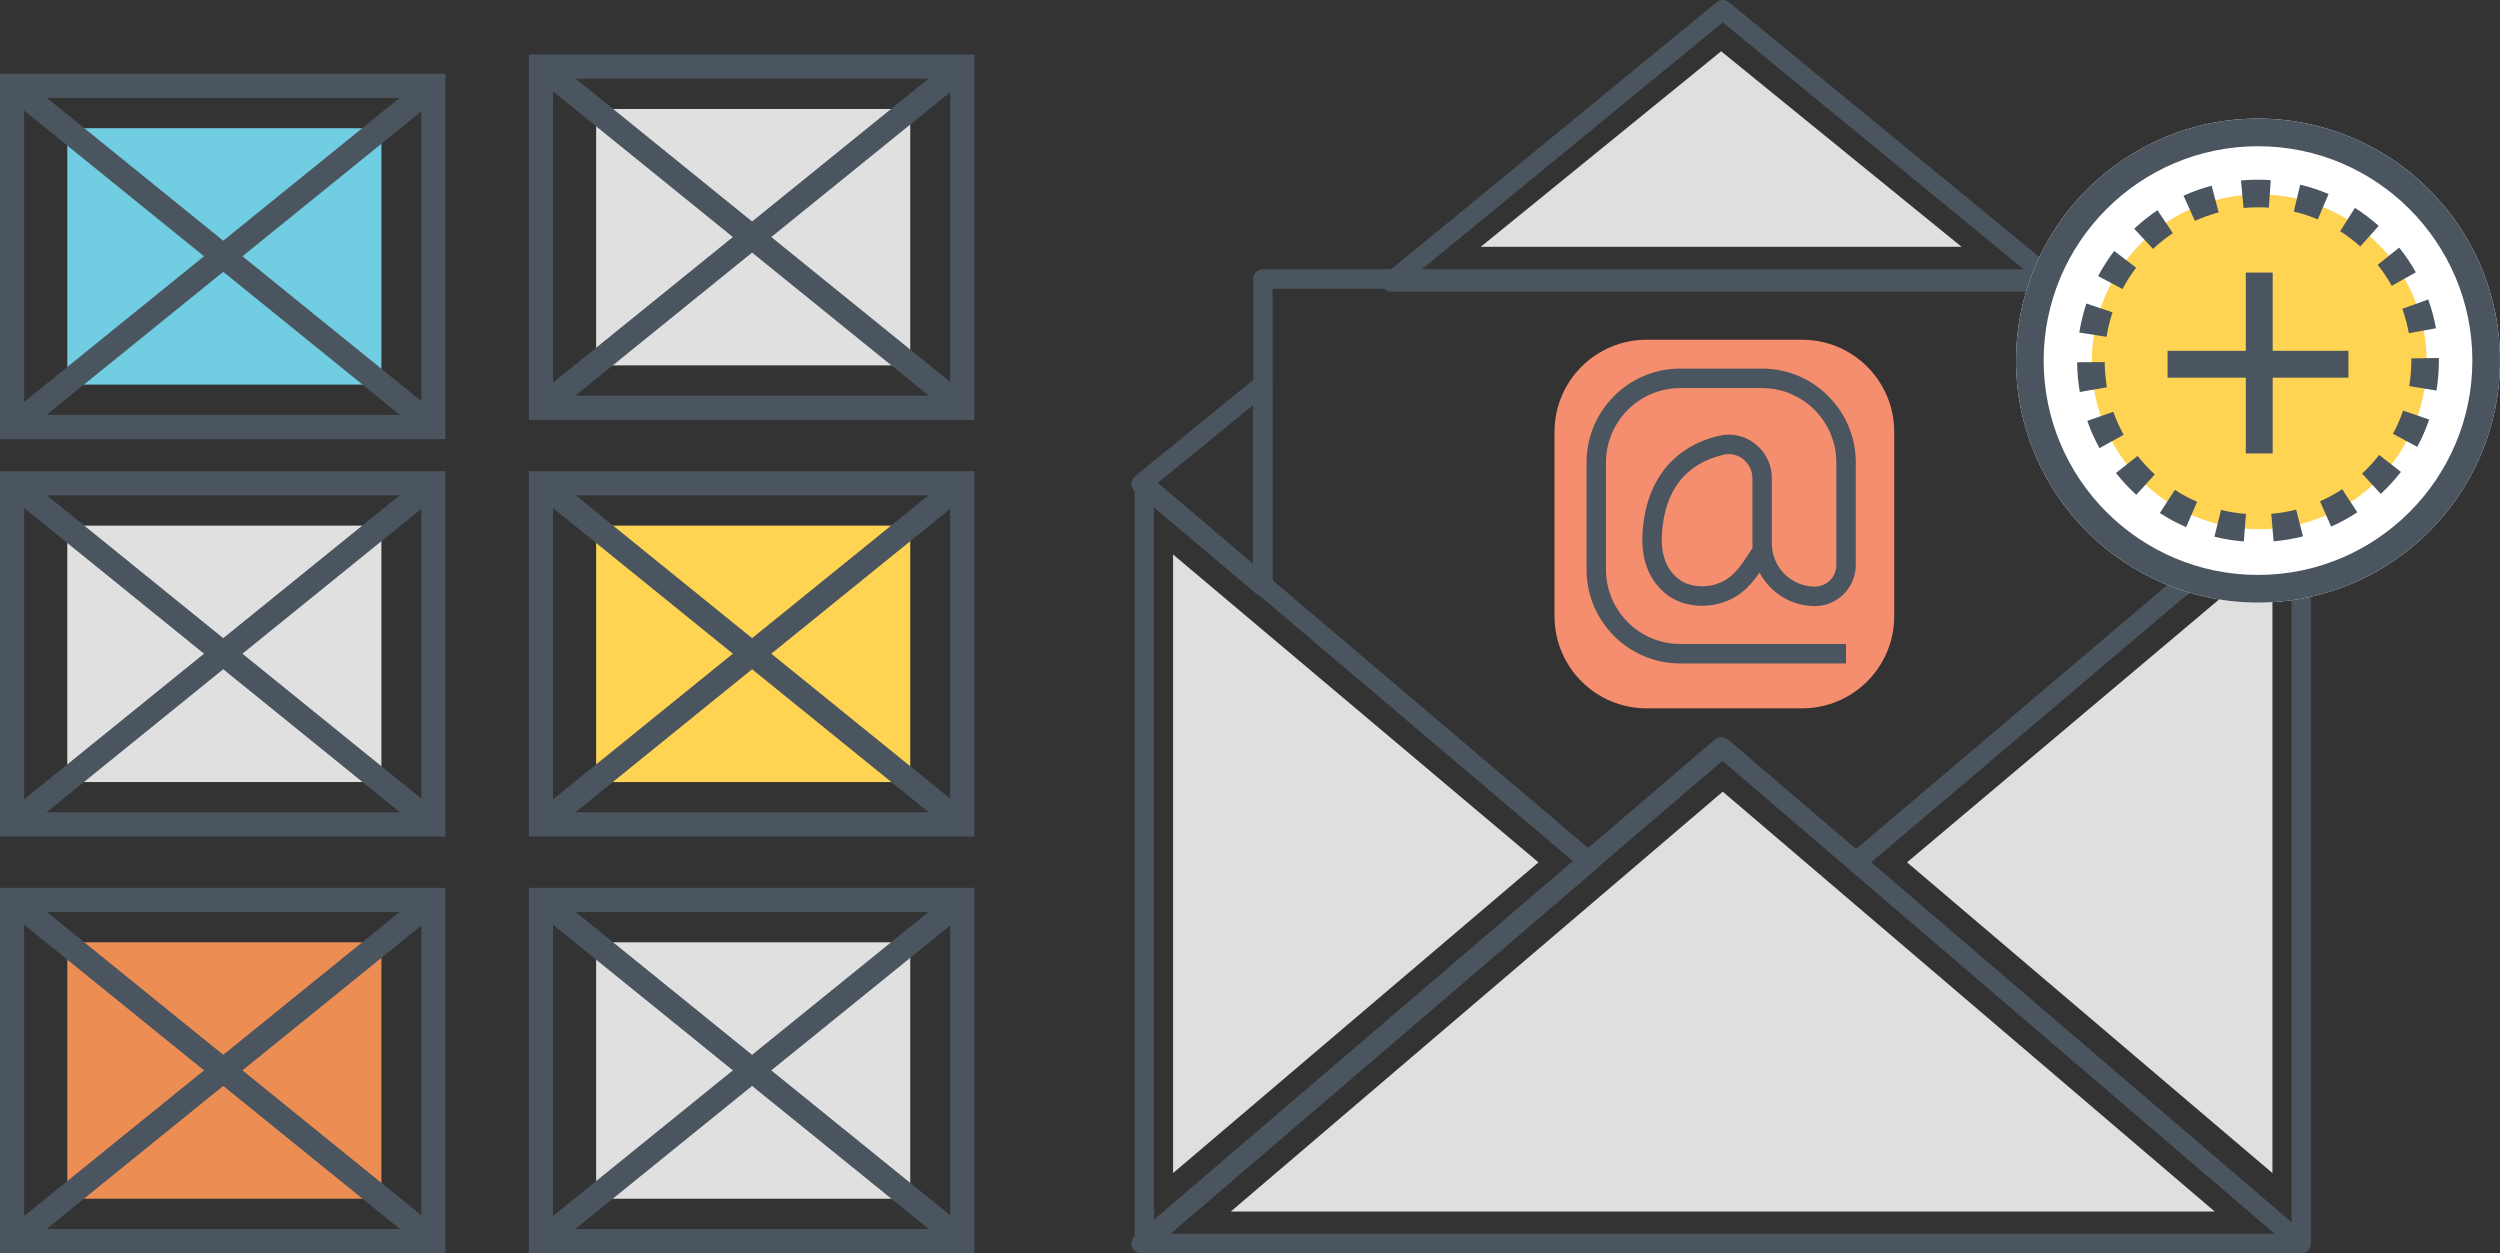 <?xml version="1.0" encoding="UTF-8"?>
<svg width="780px" height="391px" viewBox="0 0 780 391" version="1.1" xmlns="http://www.w3.org/2000/svg" xmlns:xlink="http://www.w3.org/1999/xlink">
    <rect x="0" y="0" width="780" height="391" fill="#333333" stroke="none"/>
    <!-- Generator: Sketch 58 (84663) - https://sketch.com -->
    <title>email templates</title>
    <desc>Created with Sketch.</desc>
    <g id="Page-1" stroke="none" stroke-width="1" fill="none" fill-rule="evenodd">
        <g id="User-Experience" transform="translate(-145, -1090)">
            <g id="email-templates" transform="translate(145, 1090)">
                <g id="EMAIL" transform="translate(353, 0)" fill-rule="nonzero">
                    <path d="M209.279,221 L160.72,221 C144.858,221 132,208.124 132,192.24 L132,134.76 C132,118.876 144.858,106 160.72,106 L209.279,106 C225.141,106 238,118.876 238,134.76 L238,192.24 C238,208.124 225.141,221 209.279,221 Z" id="Path" fill="#F58E6F"></path>
                    <path d="M364.977,391 L3.023,391 C1.756,391 0.624,390.206 0.187,389.012 C-0.252,387.818 0.099,386.476 1.063,385.651 L182.04,230.725 C183.17,229.758 184.83,229.758 185.96,230.725 L366.937,385.651 C367.901,386.476 368.252,387.818 367.813,389.012 C367.376,390.206 366.244,391 364.977,391 Z M11.233,384.926 L356.767,384.926 L184,237.028 L11.233,384.926 Z" id="Shape" fill="#4A555F"></path>
                    <polygon id="Path" fill="#DFDFDF" points="31 378 184.5 247 338 378"></polygon>
                    <path d="M4.015,391 C3.587,391 3.155,390.908 2.751,390.72 C1.683,390.226 1,389.151 1,387.969 L1,151.03 C1,149.851 1.681,148.779 2.745,148.282 C3.811,147.786 5.063,147.953 5.961,148.714 L144.93,266.629 C145.607,267.204 145.998,268.048 146,268.938 C146.002,269.829 145.616,270.674 144.94,271.252 L5.971,390.277 C5.415,390.753 4.718,391 4.015,391 Z M7.03,157.555 L7.03,381.405 L138.323,268.957 L7.03,157.555 Z" id="Shape" fill="#4A555F"></path>
                    <polygon id="Path" fill="#DFDFDF" points="13 173 127 269.049 13 366"></polygon>
                    <path d="M364.984,391 C364.282,391 363.585,390.753 363.029,390.277 L224.06,271.253 C223.384,270.676 222.998,269.829 223,268.939 C223.002,268.048 223.393,267.204 224.07,266.63 L363.039,148.715 C363.937,147.953 365.189,147.786 366.255,148.282 C367.318,148.779 368,149.852 368,151.031 L368,387.97 C368,389.152 367.317,390.226 366.249,390.722 C365.844,390.908 365.412,391 364.984,391 Z M230.677,268.957 L361.97,381.406 L361.97,157.555 L230.677,268.957 Z" id="Shape" fill="#4A555F"></path>
                    <polygon id="Path" fill="#DFDFDF" points="242 269.049 356 173 356 366"></polygon>
                    <path d="M142.811,272 C142.118,272 141.422,271.761 140.858,271.283 L39.074,185.06 C38.392,184.483 38,183.634 38,182.739 L38,87.038 C38,85.36 39.356,84 41.027,84 L327.973,84 C329.644,84 331,85.36 331,87.038 L331,182.739 C331,183.634 330.608,184.484 329.926,185.06 L228.141,271.283 C227.012,272.243 225.354,272.238 224.225,271.274 L184.489,237.305 L144.775,271.273 C144.209,271.757 143.511,272 142.811,272 Z M184.489,230.276 C185.189,230.276 185.887,230.518 186.452,231.001 L226.198,264.977 L324.945,181.328 L324.945,90.076 L44.055,90.076 L44.055,181.327 L142.801,264.977 L182.525,231.001 C183.091,230.518 183.789,230.276 184.489,230.276 Z" id="Shape" fill="#4A555F"></path>
                    <path d="M222.966,207 L171.214,207 C155.106,207 142,193.857 142,177.702 L142,144.298 C142,128.143 155.106,115 171.214,115 L196.788,115 C212.896,115 226,128.143 226,144.298 L226,176.286 C226,183.353 220.268,189.103 213.222,189.103 C205.752,189.103 199.25,184.86 195.987,178.651 C193.559,182.121 190.739,185.386 186.263,187.315 C179.865,190.074 172.211,189.4 167.221,185.637 C163.345,182.712 158.852,177.009 159.456,166.452 C160.384,150.208 168.876,139.378 183.367,135.954 C187.317,135.02 191.43,135.948 194.646,138.501 C197.936,141.114 199.822,145.023 199.822,149.226 L199.822,169.578 C199.822,176.987 205.834,183.017 213.222,183.017 C216.922,183.017 219.932,179.998 219.932,176.286 L219.932,144.298 C219.932,131.499 209.55,121.085 196.788,121.085 L171.214,121.085 C158.452,121.085 148.068,131.499 148.068,144.298 L148.068,177.702 C148.068,190.501 158.452,200.914 171.214,200.914 L222.966,200.914 L222.966,207 Z M186.39,141.686 C185.845,141.686 185.298,141.749 184.757,141.877 C172.773,144.709 166.297,153.094 165.511,166.8 C165.152,173.117 166.953,177.819 170.87,180.774 C174.124,183.23 179.469,183.619 183.867,181.723 C187.858,180.003 190.143,176.536 192.788,172.523 C193.126,172.012 193.461,171.501 193.805,170.991 C193.771,170.525 193.753,170.053 193.753,169.578 L193.753,149.226 C193.753,146.894 192.704,144.723 190.877,143.271 C189.57,142.233 187.995,141.686 186.39,141.686 Z" id="Shape" fill="#4A555F"></path>
                    <path d="M40.959,186 C40.255,186 39.558,185.755 38.998,185.283 L1.079,153.295 C0.388,152.712 -0.007,151.852 0,150.948 C0.008,150.044 0.418,149.19 1.119,148.619 L39.038,117.684 C39.947,116.941 41.205,116.792 42.264,117.293 C43.323,117.796 44,118.865 44,120.038 L44,182.961 C44,184.144 43.314,185.219 42.24,185.717 C41.83,185.907 41.395,186 40.959,186 Z M7.8,151.012 L37.919,176.421 L37.919,126.44 L7.8,151.012 Z" id="Shape" fill="#4A555F"></path>
                    <path d="M287.97,91 L81.029,91 C79.747,91 78.605,90.189 78.176,88.976 C77.746,87.763 78.122,86.408 79.115,85.594 L182.584,0.686 C183.7,-0.229 185.298,-0.229 186.414,0.686 L289.886,85.593 C290.877,86.408 291.254,87.762 290.825,88.976 C290.395,90.189 289.253,91 287.97,91 Z M89.532,84.908 L279.467,84.908 L184.499,6.978 L89.532,84.908 Z" id="Shape" fill="#4A555F"></path>
                    <polygon id="Path" fill="#DFDFDF" points="109 77 183.999 16 259 77"></polygon>
                    <path d="M328.041,186 C327.605,186 327.17,185.907 326.76,185.717 C325.687,185.22 325,184.144 325,182.961 L325,120.038 C325,118.864 325.677,117.796 326.736,117.293 C327.795,116.791 329.053,116.942 329.962,117.684 L367.881,148.619 C368.582,149.191 368.991,150.044 369,150.948 C369.007,151.852 368.612,152.712 367.921,153.295 L330.002,185.283 C329.442,185.755 328.745,186 328.041,186 Z M331.08,126.44 L331.08,176.421 L361.199,151.012 L331.08,126.44 Z" id="Shape" fill="#4A555F"></path>
                </g>
                <g id="TEMPLATE" transform="translate(629, 37)">
                    <g id="Button">
                        <path d="M75.5,151 C33.869,151 0,117.13 0,75.5 C0,33.87 33.869,0 75.5,0 C117.131,0 151,33.868 151,75.5 C151,117.132 117.131,151 75.5,151 Z" id="Path" fill="#FFFFFF"></path>
                        <path d="M75.5,151 C33.869,151 0,117.13 0,75.5 C0,33.87 33.869,0 75.5,0 C117.131,0 151,33.868 151,75.5 C151,117.132 117.131,151 75.5,151 Z M75.5,8.621 C38.622,8.621 8.622,38.623 8.622,75.5 C8.622,112.377 38.622,142.379 75.5,142.379 C112.378,142.379 142.378,112.377 142.378,75.5 C142.378,38.623 112.378,8.621 75.5,8.621 Z" id="Shape" fill="#4A555F" fill-rule="nonzero"></path>
                        <circle id="Oval" fill="#FFD452" fill-rule="nonzero" cx="75.881" cy="75.881" r="52.24"></circle>
                        <path d="M71.079,131.934 C67.985,131.694 64.897,131.195 61.897,130.451 L63.967,122.089 C66.505,122.718 69.123,123.141 71.743,123.345 L71.079,131.934 Z M80.366,131.897 L79.632,123.313 C82.253,123.089 84.867,122.645 87.4,121.996 L89.534,130.341 C86.542,131.109 83.457,131.632 80.366,131.897 Z M53.079,127.467 C50.237,126.235 47.478,124.755 44.878,123.069 L49.551,115.836 C51.754,117.264 54.091,118.518 56.498,119.563 L53.079,127.467 Z M98.324,127.29 L94.843,119.413 C97.238,118.351 99.563,117.08 101.756,115.634 L106.485,122.83 C103.899,124.535 101.154,126.036 98.324,127.29 Z M37.514,117.385 C35.224,115.297 33.091,113.005 31.176,110.575 L37.93,105.239 C39.553,107.299 41.361,109.244 43.305,111.016 L37.514,117.385 Z M113.805,117.092 L107.964,110.767 C109.892,108.981 111.686,107.023 113.297,104.947 L120.09,110.234 C118.191,112.68 116.077,114.987 113.805,117.092 Z M26.036,102.818 C24.541,100.099 23.264,97.239 22.241,94.319 L30.356,91.465 C31.224,93.937 32.305,96.359 33.573,98.662 L26.036,102.818 Z M125.172,102.433 L117.606,98.333 C118.856,96.019 119.92,93.587 120.767,91.104 L128.906,93.893 C127.904,96.828 126.647,99.701 125.172,102.433 Z M19.896,85.304 C19.369,82.262 19.089,79.143 19.066,76.032 L27.668,75.967 C27.688,78.607 27.926,81.253 28.372,83.831 L19.896,85.304 Z M131.176,84.859 L122.689,83.453 C123.116,80.873 123.332,78.225 123.332,75.583 L123.327,74.822 L131.929,74.69 L131.934,75.605 C131.934,78.696 131.679,81.816 131.176,84.859 Z M28.248,68.088 L19.75,66.753 C20.23,63.685 20.97,60.639 21.949,57.699 L30.108,60.425 C29.282,62.912 28.654,65.491 28.248,68.088 Z M122.56,66.965 C122.093,64.381 121.403,61.818 120.515,59.348 L128.607,56.428 C129.658,59.346 130.469,62.373 131.023,65.425 L122.56,66.965 Z M33.213,53.171 L25.614,49.133 C27.061,46.4 28.751,43.763 30.633,41.294 L37.471,46.522 C35.872,48.617 34.439,50.854 33.213,53.171 Z M117.241,52.176 C115.959,49.886 114.474,47.686 112.833,45.636 L119.542,40.244 C121.48,42.663 123.231,45.26 124.743,47.962 L117.241,52.176 Z M42.756,40.663 L36.864,34.384 C39.122,32.261 41.569,30.31 44.137,28.588 L48.923,35.748 C46.745,37.207 44.67,38.861 42.756,40.663 Z M107.412,39.898 C105.453,38.141 103.339,36.536 101.128,35.128 L105.743,27.858 C108.351,29.518 110.843,31.41 113.152,33.482 L107.412,39.898 Z M55.809,31.913 L52.264,24.063 C55.087,22.784 58.036,21.733 61.029,20.941 L63.228,29.27 C60.696,29.939 58.199,30.83 55.809,31.913 Z M94.151,31.457 C91.735,30.432 89.217,29.601 86.667,28.992 L88.666,20.613 C91.678,21.334 94.653,22.314 97.508,23.526 L94.151,31.457 Z M70.986,27.89 L70.185,19.312 C73.256,19.025 76.416,18.989 79.473,19.203 L78.875,27.797 C76.283,27.616 73.595,27.646 70.986,27.89 Z" id="Shape" fill="#4A555F" fill-rule="nonzero"></path>
                        <rect id="Rectangle" fill="#4A555F" fill-rule="nonzero" x="71.687" y="48.045" width="8.389" height="56.434"></rect>
                        <rect id="Rectangle" fill="#4A555F" fill-rule="nonzero" x="47.283" y="72.449" width="56.434" height="8.389"></rect>
                    </g>
                </g>
                <g id="Group-2" transform="translate(165, 277)" fill-rule="nonzero">
                    <rect id="Rectangle" fill="#E0E0E0" x="21" y="17" width="98" height="80"></rect>
                    <path d="M139,114 L0,114 L0,0 L139,0 L139,114 Z M7.539,106.447 L131.461,106.447 L131.461,7.553 L7.539,7.553 L7.539,106.447 Z" id="Shape" fill="#4A555F"></path>
                    <polygon id="Rectangle" fill="#4A555F" transform="translate(69.517, 57.062) rotate(51.04) translate(-69.517, -57.062) " points="65.695 -27.405 73.237 -27.4 73.338 141.529 65.797 141.525"></polygon>
                    <polygon id="Rectangle" fill="#4A555F" transform="translate(69.524, 56.853) rotate(38.964) translate(-69.524, -56.853) " points="-14.936 53.032 153.98 53.134 153.985 60.675 -14.932 60.573"></polygon>
                </g>
                <g id="Group-2-Copy-3" transform="translate(0, 277)" fill-rule="nonzero">
                    <rect id="Rectangle" fill="#EC8D53" x="21" y="17" width="98" height="80"></rect>
                    <path d="M139,114 L0,114 L0,0 L139,0 L139,114 Z M7.539,106.447 L131.461,106.447 L131.461,7.553 L7.539,7.553 L7.539,106.447 Z" id="Shape" fill="#4A555F"></path>
                    <polygon id="Rectangle" fill="#4A555F" transform="translate(69.517, 57.062) rotate(51.04) translate(-69.517, -57.062) " points="65.695 -27.405 73.237 -27.4 73.338 141.529 65.797 141.525"></polygon>
                    <polygon id="Rectangle" fill="#4A555F" transform="translate(69.524, 56.853) rotate(38.964) translate(-69.524, -56.853) " points="-14.936 53.032 153.98 53.134 153.985 60.675 -14.932 60.573"></polygon>
                </g>
                <g id="Group-2-Copy" transform="translate(165, 147)" fill-rule="nonzero">
                    <rect id="Rectangle" fill="#FFD452" x="21" y="17" width="98" height="80"></rect>
                    <path d="M139,114 L0,114 L0,0 L139,0 L139,114 Z M7.539,106.447 L131.461,106.447 L131.461,7.553 L7.539,7.553 L7.539,106.447 Z" id="Shape" fill="#4A555F"></path>
                    <polygon id="Rectangle" fill="#4A555F" transform="translate(69.517, 57.062) rotate(51.04) translate(-69.517, -57.062) " points="65.695 -27.405 73.237 -27.4 73.338 141.529 65.797 141.525"></polygon>
                    <polygon id="Rectangle" fill="#4A555F" transform="translate(69.524, 56.853) rotate(38.964) translate(-69.524, -56.853) " points="-14.936 53.032 153.98 53.134 153.985 60.675 -14.932 60.573"></polygon>
                </g>
                <g id="Group-2-Copy-4" transform="translate(0, 147)" fill-rule="nonzero">
                    <rect id="Rectangle" fill="#E0E0E0" x="21" y="17" width="98" height="80"></rect>
                    <path d="M139,114 L0,114 L0,0 L139,0 L139,114 Z M7.539,106.447 L131.461,106.447 L131.461,7.553 L7.539,7.553 L7.539,106.447 Z" id="Shape" fill="#4A555F"></path>
                    <polygon id="Rectangle" fill="#4A555F" transform="translate(69.517, 57.062) rotate(51.04) translate(-69.517, -57.062) " points="65.695 -27.405 73.237 -27.4 73.338 141.529 65.797 141.525"></polygon>
                    <polygon id="Rectangle" fill="#4A555F" transform="translate(69.524, 56.853) rotate(38.964) translate(-69.524, -56.853) " points="-14.936 53.032 153.98 53.134 153.985 60.675 -14.932 60.573"></polygon>
                </g>
                <g id="Group-2-Copy-2" transform="translate(165, 17)" fill-rule="nonzero">
                    <rect id="Rectangle" fill="#E0E0E0" x="21" y="17" width="98" height="80"></rect>
                    <path d="M139,114 L0,114 L0,0 L139,0 L139,114 Z M7.539,106.447 L131.461,106.447 L131.461,7.553 L7.539,7.553 L7.539,106.447 Z" id="Shape" fill="#4A555F"></path>
                    <polygon id="Rectangle" fill="#4A555F" transform="translate(69.517, 57.062) rotate(51.04) translate(-69.517, -57.062) " points="65.695 -27.405 73.237 -27.4 73.338 141.529 65.797 141.525"></polygon>
                    <polygon id="Rectangle" fill="#4A555F" transform="translate(69.524, 56.853) rotate(38.964) translate(-69.524, -56.853) " points="-14.936 53.032 153.98 53.134 153.985 60.675 -14.932 60.573"></polygon>
                </g>
                <g id="Group-2-Copy-5" transform="translate(0, 23)" fill-rule="nonzero">
                    <rect id="Rectangle" fill="#71CDE1" x="21" y="17" width="98" height="80"></rect>
                    <path d="M139,114 L0,114 L0,0 L139,0 L139,114 Z M7.539,106.447 L131.461,106.447 L131.461,7.553 L7.539,7.553 L7.539,106.447 Z" id="Shape" fill="#4A555F"></path>
                    <polygon id="Rectangle" fill="#4A555F" transform="translate(69.517, 57.062) rotate(51.04) translate(-69.517, -57.062) " points="65.695 -27.405 73.237 -27.4 73.338 141.529 65.797 141.525"></polygon>
                    <polygon id="Rectangle" fill="#4A555F" transform="translate(69.524, 56.853) rotate(38.964) translate(-69.524, -56.853) " points="-14.936 53.032 153.98 53.134 153.985 60.675 -14.932 60.573"></polygon>
                </g>
            </g>
        </g>
    </g>
</svg>